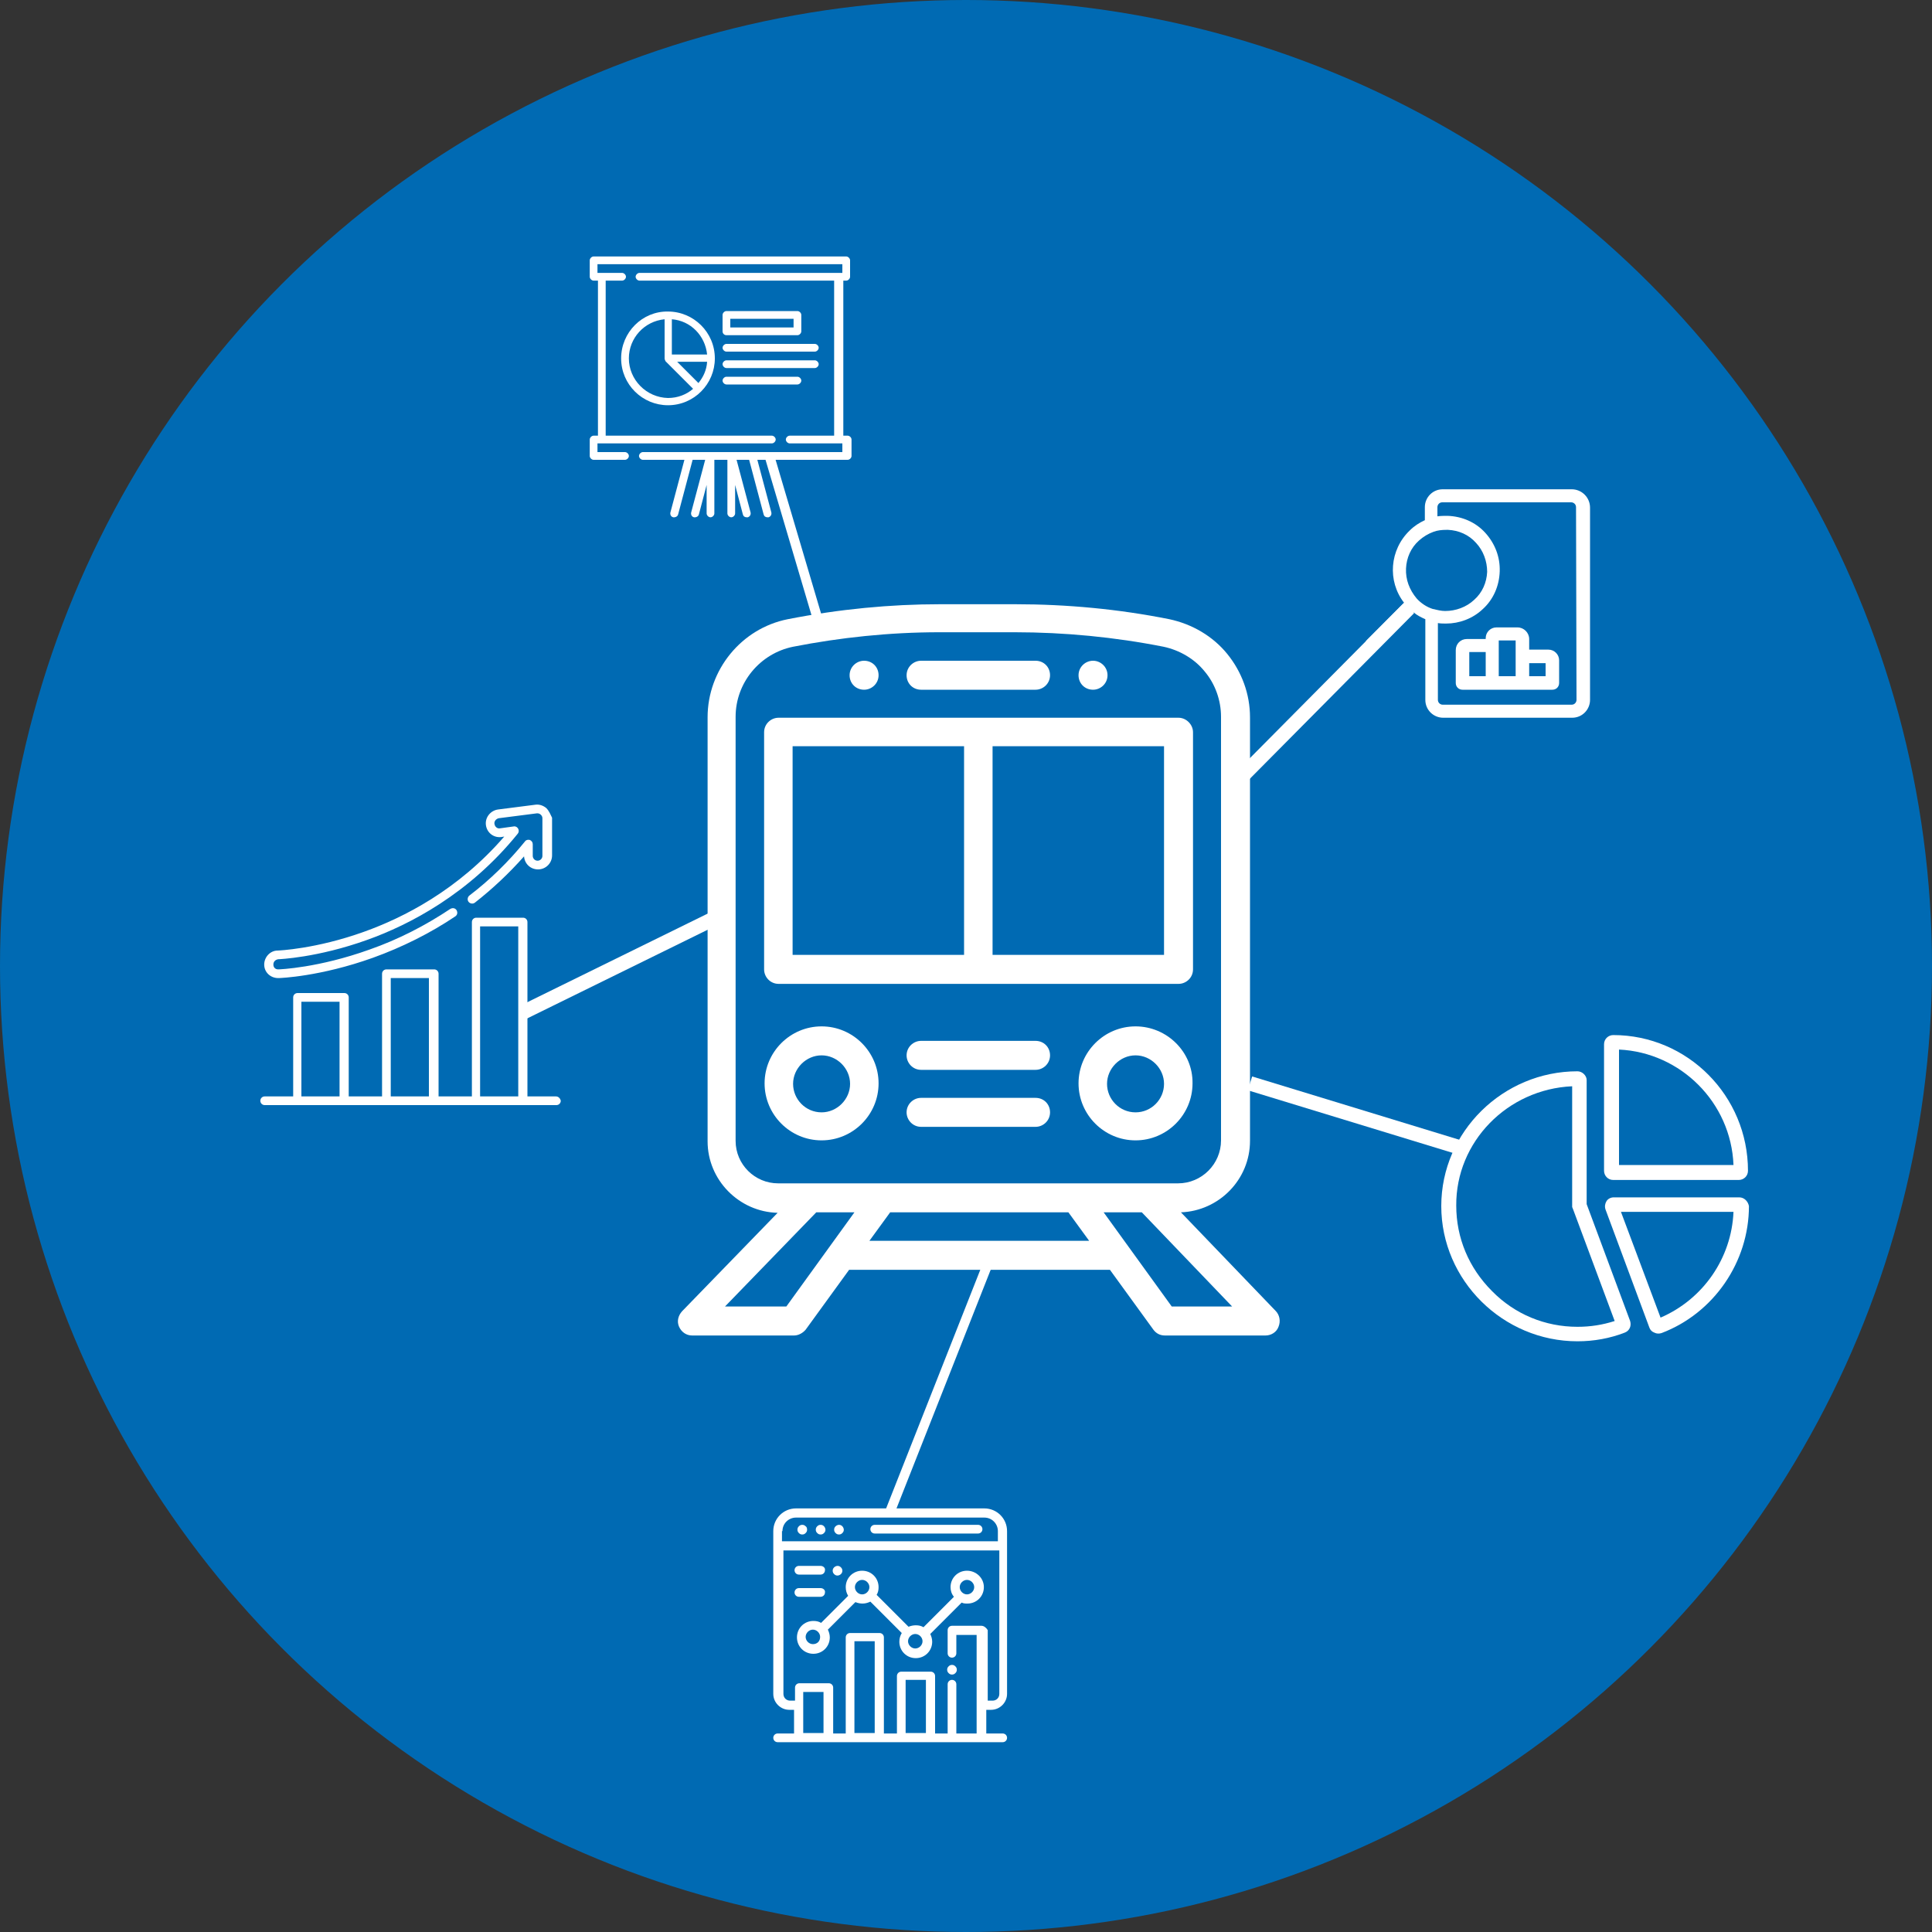 <?xml version="1.0" encoding="utf-8"?>
<!-- Generator: Adobe Illustrator 22.0.0, SVG Export Plug-In . SVG Version: 6.00 Build 0)  -->
<svg version="1.1" id="Layer_1" xmlns="http://www.w3.org/2000/svg" xmlns:xlink="http://www.w3.org/1999/xlink" x="0px" y="0px"
	 viewBox="0 0 400 400" style="enable-background:new 0 0 400 400;" xml:space="preserve">
<rect x="0" y="0" width="400" height="400" fill="#333333" stroke="none"/>
<style type="text/css">
	.st0{fill:#006AB3;}
	.st1{fill:#FFFFFF;}
	.st2{fill:none;stroke:#FFFFFF;stroke-width:3;stroke-miterlimit:10;}
	.st3{fill:none;stroke:#FFFFFF;stroke-width:2;stroke-miterlimit:10;}
</style>
<circle class="st0" cx="200" cy="200" r="200"/>
<g>
	<g>
		<path class="st1" d="M226.3,136.8c-1.6,0-3,1.3-3,3s1.3,3,3,3c1.6,0,3-1.3,3-3S227.9,136.8,226.3,136.8z"/>
	</g>
</g>
<g>
	<g>
		<path class="st1" d="M178.9,136.8c-1.6,0-3,1.3-3,3s1.3,3,3,3c1.6,0,3-1.3,3-3S180.6,136.8,178.9,136.8z"/>
	</g>
</g>
<g>
	<g>
		<path class="st1" d="M264.1,271.4l-19.6-20.4c7.9-0.3,14.3-6.8,14.3-14.8v-87.7c0-4.8-1.7-9.4-4.7-13.1c-3-3.7-7.3-6.2-12-7.2
			c-10.5-2.1-21.2-3.1-31.9-3.1h-15.6c-10.2,0-20.8,1-31.5,3.1c-9.6,1.9-16.6,10.5-16.6,20.3v87.8c0,8,6.5,14.6,14.5,14.8
			l-19.8,20.4c-0.8,0.9-1.1,2.1-0.6,3.2c0.5,1.1,1.5,1.8,2.7,1.8h21.1c0.9,0,1.8-0.5,2.4-1.2l9-12.4h54l9,12.4
			c0.6,0.8,1.4,1.2,2.4,1.2H262c1.2,0,2.3-0.7,2.7-1.8C265.2,273.5,264.9,272.2,264.1,271.4z M152.3,236.2v-87.8
			c0-7,5-13.1,11.9-14.5c9.7-1.9,19.9-3,30.3-3h15.6c10.3,0,20.7,1,30.8,3c3.3,0.7,6.4,2.5,8.5,5.1c2.2,2.6,3.4,6,3.4,9.4v87.7
			c0,4.9-4,8.9-8.9,8.9h-82.8C156.3,245,152.3,241.1,152.3,236.2z M162.8,270.5h-12.7l18.9-19.5h7.9L162.8,270.5z M180,256.9
			l4.3-5.9h36.9l4.3,5.9H180z M242.6,270.5L228.5,251h7.9l18.7,19.5H242.6z"/>
	</g>
</g>
<g>
	<g>
		<path class="st1" d="M244,148.6h-82.8c-1.6,0-3,1.3-3,3v49.1c0,1.6,1.3,3,3,3H244c1.6,0,3-1.3,3-3v-49.1
			C247,150,245.6,148.6,244,148.6z M199.6,197.7h-35.5v-43.2h35.5V197.7z M241,197.7h-35.5v-43.2H241V197.7z"/>
	</g>
</g>
<g>
	<g>
		<path class="st1" d="M214.4,136.8h-23.7c-1.6,0-3,1.3-3,3s1.3,3,3,3h23.7c1.6,0,3-1.3,3-3S216.1,136.8,214.4,136.8z"/>
	</g>
</g>
<g>
	<g>
		<path class="st1" d="M235.1,212.5c-6.5,0-11.8,5.3-11.8,11.8c0,6.5,5.3,11.8,11.8,11.8c6.5,0,11.8-5.3,11.8-11.8
			C247,217.8,241.6,212.5,235.1,212.5z M235.1,230.3c-3.3,0-5.9-2.7-5.9-5.9s2.7-5.9,5.9-5.9s5.9,2.7,5.9,5.9
			S238.4,230.3,235.1,230.3z"/>
	</g>
</g>
<g>
	<g>
		<path class="st1" d="M170.1,212.5c-6.5,0-11.8,5.3-11.8,11.8c0,6.5,5.3,11.8,11.8,11.8c6.5,0,11.8-5.3,11.8-11.8
			C181.9,217.8,176.6,212.5,170.1,212.5z M170.1,230.3c-3.3,0-5.9-2.7-5.9-5.9s2.7-5.9,5.9-5.9s5.9,2.7,5.9,5.9
			S173.3,230.3,170.1,230.3z"/>
	</g>
</g>
<g>
	<g>
		<path class="st1" d="M214.4,215.5h-23.7c-1.6,0-3,1.3-3,3c0,1.6,1.3,3,3,3h23.7c1.6,0,3-1.3,3-3
			C217.4,216.8,216.1,215.5,214.4,215.5z"/>
	</g>
</g>
<g>
	<g>
		<path class="st1" d="M214.4,227.3h-23.7c-1.6,0-3,1.3-3,3c0,1.6,1.3,3,3,3h23.7c1.6,0,3-1.3,3-3
			C217.4,228.6,216.1,227.3,214.4,227.3z"/>
	</g>
</g>
<line class="st2" x1="255.5" y1="162.4" x2="291.7" y2="125.9"/>
<line class="st2" x1="148.8" y1="189.7" x2="108.3" y2="209.6"/>
<line class="st3" x1="204.9" y1="260.7" x2="184.3" y2="312.9"/>
<line class="st2" x1="258.8" y1="224.3" x2="302" y2="237.5"/>
<line class="st3" x1="170.1" y1="130.9" x2="159.3" y2="94.4"/>
<g>
	<g>
		<g>
			<g>
				<path class="st1" d="M335.2,217.3c12.8,0.6,23.2,11,23.7,23.9h-23.7V217.3 M334,214.3c-1,0-1.9,0.8-1.9,1.9v26.2
					c0,1,0.8,1.9,1.9,1.9h26c1,0,1.9-0.8,1.9-1.9C361.9,226.9,349.4,214.3,334,214.3L334,214.3z"/>
			</g>
		</g>
	</g>
	<g>
		<g>
			<g>
				<path class="st1" d="M325.5,224.9v24.5v0.5l0.2,0.5l8.6,23.1c-2.5,0.8-5,1.2-7.7,1.2c-6.7,0-13-2.6-17.7-7.4
					c-4.8-4.8-7.4-11-7.4-17.7C301.4,236.4,312.1,225.5,325.5,224.9 M326.6,221.8c-15.4,0-28.2,12.5-28.2,27.9s12.8,28,28.2,28
					c3.4,0,6.7-0.6,9.8-1.8c1-0.4,1.4-1.4,1.1-2.4l-9-24.2v-25.7C328.5,222.7,327.6,221.8,326.6,221.8L326.6,221.8z"/>
			</g>
		</g>
	</g>
	<g>
		<g>
			<g>
				<path class="st1" d="M358.9,250.9c-0.4,9.6-6.3,18.1-15.1,21.9l-8.2-21.9H358.9 M360.1,247.9h-26c-0.6,0-1.2,0.3-1.5,0.8
					c-0.3,0.5-0.4,1.1-0.2,1.7l9.1,24.5c0.2,0.5,0.5,0.8,1,1c0.2,0.1,0.5,0.2,0.8,0.2c0.2,0,0.4,0,0.7-0.1
					c10.8-4.1,18.1-14.7,18.1-26.3C361.9,248.7,361.1,247.9,360.1,247.9L360.1,247.9z"/>
			</g>
		</g>
	</g>
</g>
<g>
	<g>
		<path class="st1" d="M115.1,227h-5.9v-36.1c0-0.5-0.4-0.9-0.9-0.9h-9.7c-0.5,0-0.9,0.4-0.9,0.9V227h-6.9v-25.4
			c0-0.5-0.4-0.9-0.9-0.9H80c-0.5,0-0.9,0.4-0.9,0.9V227h-6.9v-20.5c0-0.5-0.4-0.9-0.9-0.9h-9.7c-0.5,0-0.9,0.4-0.9,0.9V227h-5.9
			c-0.5,0-0.9,0.4-0.9,0.9s0.4,0.9,0.9,0.9h60.4c0.5,0,0.9-0.4,0.9-0.9C116,227.4,115.6,227,115.1,227z M70.3,227h-7.9v-19.6h7.9
			V227L70.3,227z M88.8,227h-7.9v-24.5h7.9V227z M107.3,227h-7.9v-35.2h7.9V227L107.3,227z"/>
	</g>
</g>
<g>
	<g>
		<path class="st1" d="M113.1,167.3c-0.6-0.5-1.4-0.8-2.2-0.7l-7.8,1c-1.5,0.2-2.7,1.6-2.5,3.2c0.2,1.6,1.6,2.7,3.2,2.5l0.6-0.1
			c-9.6,11.1-20.9,16.8-29,19.7c-10,3.6-17.8,3.9-17.9,3.9c-1.6,0-2.8,1.4-2.8,2.9c0,1.6,1.3,2.8,2.9,2.8c0,0,0.1,0,0.1,0
			c0.3,0,8.6-0.3,19.5-4.2c6.1-2.2,11.9-5.1,17.1-8.6c0.4-0.3,0.5-0.8,0.2-1.3c-0.3-0.4-0.8-0.5-1.3-0.2c-5.1,3.4-10.7,6.3-16.7,8.4
			c-10.6,3.8-18.6,4.1-18.9,4.1l0,0c-0.6,0-1-0.4-1-1c0-0.6,0.4-1,1-1.1c0.1,0,8.1-0.3,18.4-4c8.7-3.1,21.1-9.5,31.2-22
			c0.5-0.6,0-1.6-0.8-1.5l-2.9,0.4c-0.5,0.1-1-0.3-1.1-0.8c-0.2-0.6,0.3-1.2,0.9-1.3l7.8-1c0.6-0.1,1.2,0.4,1.2,1v7.8
			c0,0.6-0.5,1-1,1c-0.6,0-1-0.5-1-1v-2.4c0-0.4-0.2-0.7-0.6-0.9c-0.4-0.1-0.8,0-1,0.3c-3.4,4.2-7.3,8-11.5,11.2
			c-0.4,0.3-0.5,0.9-0.2,1.3s0.9,0.5,1.3,0.2c3.7-2.9,7.1-6.1,10.2-9.6c0.1,1.5,1.3,2.7,2.9,2.7c1.6,0,2.9-1.3,2.9-2.9v-7.8
			C114,168.7,113.7,167.9,113.1,167.3z"/>
	</g>
</g>
<g>
	<g>
		<path class="st1" d="M150.4,69.4h14.7c0.4,0,0.8-0.4,0.8-0.8v-3.4c0-0.4-0.4-0.8-0.8-0.8h-14.7c-0.4,0-0.8,0.4-0.8,0.8v3.4
			C149.6,69.1,150,69.4,150.4,69.4z M151.2,66h13.1v1.8h-13.1V66z"/>
		<path class="st1" d="M150.4,72.8h18.3c0.4,0,0.8-0.4,0.8-0.8s-0.4-0.8-0.8-0.8h-18.3c-0.4,0-0.8,0.4-0.8,0.8S150,72.8,150.4,72.8
			L150.4,72.8z"/>
		<path class="st1" d="M150.4,76.2h18.3c0.4,0,0.8-0.4,0.8-0.8s-0.4-0.8-0.8-0.8h-18.3c-0.4,0-0.8,0.4-0.8,0.8S150,76.2,150.4,76.2
			L150.4,76.2z"/>
		<path class="st1" d="M150.4,79.6h14.7c0.4,0,0.8-0.4,0.8-0.8s-0.4-0.8-0.8-0.8h-14.7c-0.4,0-0.8,0.4-0.8,0.8S150,79.6,150.4,79.6z
			"/>
		<path class="st1" d="M128.6,74.2c0,5.4,4.4,9.7,9.7,9.7c5.4,0,9.7-4.4,9.7-9.7c0-5.4-4.4-9.7-9.7-9.7
			C133,64.4,128.6,68.8,128.6,74.2z M144.6,79.3l-4.4-4.4h6.2C146.3,76.6,145.6,78.1,144.6,79.3z M130.2,74.2c0-4.2,3.2-7.7,7.4-8.1
			v8.1c0,0.2,0.1,0.4,0.2,0.6c0,0,0,0,0,0l5.7,5.7c-1.4,1.2-3.2,1.9-5.2,1.9C133.8,82.3,130.2,78.6,130.2,74.2L130.2,74.2z
			 M146.4,73.4h-7.3v-7.3C143,66.4,146,69.5,146.4,73.4L146.4,73.4z"/>
		<path class="st1" d="M175.2,58.1c0.4,0,0.8-0.4,0.8-0.8v-3.4c0-0.4-0.4-0.8-0.8-0.8h-52.3c-0.4,0-0.8,0.4-0.8,0.8v3.4
			c0,0.4,0.4,0.8,0.8,0.8h0.9v32.1h-0.9c-0.4,0-0.8,0.4-0.8,0.8v3.4c0,0.4,0.4,0.8,0.8,0.8h6.5c0.4,0,0.8-0.4,0.8-0.8
			c0-0.4-0.4-0.8-0.8-0.8h-5.7v-1.8h36.1c0.4,0,0.8-0.4,0.8-0.8c0-0.4-0.4-0.8-0.8-0.8h-34.4V58.1h3.4c0.4,0,0.8-0.4,0.8-0.8
			s-0.4-0.8-0.8-0.8h-5.1v-1.8h50.7v1.8h-42c-0.4,0-0.8,0.4-0.8,0.8s0.4,0.8,0.8,0.8h40.3v32.1h-9.2c-0.4,0-0.8,0.4-0.8,0.8
			c0,0.4,0.4,0.8,0.8,0.8h10.9v1.8h-41.3c-0.4,0-0.8,0.4-0.8,0.8c0,0.4,0.4,0.8,0.8,0.8h8.6l-2.9,10.9c-0.1,0.4,0.1,0.9,0.6,1
			c0.1,0,0.1,0,0.2,0c0.3,0,0.7-0.2,0.8-0.6l3-11.3h2.6l-2.9,10.9c-0.1,0.4,0.1,0.9,0.6,1c0.1,0,0.1,0,0.2,0c0.3,0,0.7-0.2,0.8-0.6
			l1.6-6.1v5.9c0,0.4,0.4,0.8,0.8,0.8s0.8-0.4,0.8-0.8V95.2h2.7v11.1c0,0.4,0.4,0.8,0.8,0.8s0.8-0.4,0.8-0.8v-5.9l1.6,6.1
			c0.1,0.4,0.4,0.6,0.8,0.6c0.1,0,0.1,0,0.2,0c0.4-0.1,0.7-0.5,0.6-1l-2.9-10.9h2.6l3,11.3c0.1,0.4,0.4,0.6,0.8,0.6
			c0.1,0,0.1,0,0.2,0c0.4-0.1,0.7-0.5,0.6-1l-2.9-10.9h18.7c0.4,0,0.8-0.4,0.8-0.8V91c0-0.4-0.4-0.8-0.8-0.8h-0.9V58.1L175.2,58.1z"
			/>
	</g>
</g>
<g>
	<path class="st1" d="M325.4,101.3h-26.7c-2.1,0-3.7,1.7-3.7,3.7l0,2.7c-1.1,0.5-2.2,1.2-3.1,2.1c-4.2,4-4.7,10.5-1.2,15l-7.7,7.7
		c-0.5,0.5-0.5,1.4,0,2c0.3,0.3,0.6,0.4,1,0.4s0.7-0.1,1-0.4l7.7-7.7c0.7,0.6,1.5,1,2.4,1.4v16.7c0,2.1,1.7,3.7,3.7,3.7h26.7
		c2.1,0,3.7-1.7,3.7-3.7v-39.8C329.2,103,327.5,101.3,325.4,101.3L325.4,101.3z M291.1,117.7c0.1-2.2,1-4.3,2.7-5.8
		c0.9-0.8,1.9-1.4,3-1.8c0,0,0,0,0,0c0.8-0.3,1.7-0.4,2.7-0.4c0.1,0,0.2,0,0.3,0c2.2,0.1,4.3,1,5.8,2.7c1.5,1.6,2.3,3.8,2.3,6
		c-0.1,2.2-1,4.3-2.7,5.8c-1.6,1.5-3.8,2.3-6,2.3c-0.8,0-1.6-0.2-2.4-0.4c0,0,0,0-0.1,0c-1.3-0.4-2.5-1.2-3.4-2.2
		C291.8,122.1,291,120,291.1,117.7L291.1,117.7z M326.4,144.9c0,0.5-0.4,1-1,1h-26.7c-0.5,0-1-0.4-1-1V129c0.6,0.1,1.1,0.1,1.7,0.1
		c2.7,0,5.5-1,7.6-3c2.2-2,3.4-4.8,3.5-7.8c0.1-3-1-5.8-3-8c-2-2.2-4.8-3.4-7.8-3.5c-0.7,0-1.4,0-2.1,0.1l0-1.9c0-0.5,0.4-1,1-1
		h26.7c0.5,0,1,0.4,1,1L326.4,144.9L326.4,144.9z"/>
	<path class="st1" d="M321.4,142.8c0.8,0,1.4-0.6,1.4-1.4v-4.7c0-1.2-1-2.2-2.2-2.2h-4v-2.2c0-1.3-1.1-2.4-2.4-2.4h-4.4
		c-1.2,0-2.2,1-2.2,2.2v0.2h-3.9c-1.3,0-2.3,1-2.3,2.3v6.8c0,0.8,0.6,1.4,1.4,1.4L321.4,142.8L321.4,142.8z M307.6,140h-3.4V135h3.4
		V140z M310.3,132.6h3.5v7.4h-3.5V132.6z M320,140h-3.4v-2.7h3.4V140z"/>
</g>
<g>
	<g>
		<path class="st1" d="M205.2,354c1.8,0,3.3-1.5,3.3-3.3V317c0-2.6-2.1-4.7-4.7-4.7h-39c-2.6,0-4.7,2.1-4.7,4.7v33.7
			c0,1.8,1.5,3.3,3.3,3.3h1v4.9H161c-0.5,0-0.9,0.4-0.9,0.9c0,0.5,0.4,0.9,0.9,0.9h46.6c0.5,0,0.9-0.4,0.9-0.9
			c0-0.5-0.4-0.9-0.9-0.9h-3.4V354H205.2z M162,317c0-1.6,1.3-2.8,2.8-2.8h39c1.6,0,2.8,1.3,2.8,2.8v2.1h-44.6c0,0-0.1,0-0.1,0V317z
			 M170.5,358.8h-4.2v-8.5h4.2V358.8z M181.1,358.8h-4.2v-19h4.2V358.8z M191.7,358.8h-4.2v-11h4.2V358.8z M203.2,336.6h-6.1
			c-0.5,0-0.9,0.4-0.9,0.9v4.8c0,0.5,0.4,0.9,0.9,0.9s0.9-0.4,0.9-0.9v-3.8h4.2v20.4h-4.2v-10.2c0-0.5-0.4-0.9-0.9-0.9
			s-0.9,0.4-0.9,0.9v10.2h-2.6v-11.9c0-0.5-0.4-0.9-0.9-0.9h-6.1c-0.5,0-0.9,0.4-0.9,0.9v11.9H183v-19.9c0-0.5-0.4-0.9-0.9-0.9H176
			c-0.5,0-0.9,0.4-0.9,0.9v19.9h-2.6v-9.5c0-0.5-0.4-0.9-0.9-0.9h-6.1c-0.5,0-0.9,0.4-0.9,0.9v2.7h-1c-0.8,0-1.4-0.6-1.4-1.4V321
			c0,0,0.1,0,0.1,0h44.6v29.7c0,0.8-0.6,1.4-1.4,1.4h-1v-14.6C204.2,337,203.7,336.6,203.2,336.6z"/>
	</g>
</g>
<g>
	<g>
		<path class="st1" d="M202.5,315.7h-21.4c-0.5,0-0.9,0.4-0.9,0.9c0,0.5,0.4,0.9,0.9,0.9h21.4c0.5,0,0.9-0.4,0.9-0.9
			C203.4,316.1,203,315.7,202.5,315.7z"/>
	</g>
</g>
<g>
	<g>
		<path class="st1" d="M170.6,316c-0.2-0.2-0.4-0.3-0.7-0.3s-0.5,0.1-0.7,0.3c-0.2,0.2-0.3,0.4-0.3,0.7s0.1,0.5,0.3,0.7
			c0.2,0.2,0.4,0.3,0.7,0.3s0.5-0.1,0.7-0.3c0.2-0.2,0.3-0.4,0.3-0.7S170.7,316.1,170.6,316z"/>
	</g>
</g>
<g>
	<g>
		<path class="st1" d="M166.8,316c-0.2-0.2-0.4-0.3-0.7-0.3s-0.5,0.1-0.7,0.3c-0.2,0.2-0.3,0.4-0.3,0.7s0.1,0.5,0.3,0.7
			c0.2,0.2,0.4,0.3,0.7,0.3s0.5-0.1,0.7-0.3c0.2-0.2,0.3-0.4,0.3-0.7S167,316.1,166.8,316z"/>
	</g>
</g>
<g>
	<g>
		<path class="st1" d="M174.4,316c-0.2-0.2-0.4-0.3-0.7-0.3c-0.2,0-0.5,0.1-0.7,0.3c-0.2,0.2-0.3,0.4-0.3,0.7s0.1,0.5,0.3,0.7
			c0.2,0.2,0.4,0.3,0.7,0.3s0.5-0.1,0.7-0.3c0.2-0.2,0.3-0.4,0.3-0.7S174.5,316.1,174.4,316z"/>
	</g>
</g>
<g>
	<g>
		<path class="st1" d="M197.8,345c-0.2-0.2-0.4-0.3-0.7-0.3s-0.5,0.1-0.7,0.3c-0.2,0.2-0.3,0.4-0.3,0.7s0.1,0.5,0.3,0.7
			c0.2,0.2,0.4,0.3,0.7,0.3s0.5-0.1,0.7-0.3s0.3-0.4,0.3-0.7C198.1,345.4,198,345.2,197.8,345z"/>
	</g>
</g>
<g>
	<g>
		<path class="st1" d="M200.2,325.2c-1.9,0-3.4,1.5-3.4,3.4c0,0.7,0.2,1.4,0.7,2l-6.3,6.3c-0.5-0.3-1-0.4-1.6-0.4
			c-0.5,0-1,0.1-1.5,0.3l-6.6-6.6c0.3-0.5,0.4-1,0.4-1.6c0-1.9-1.5-3.4-3.4-3.4c-1.9,0-3.4,1.5-3.4,3.4c0,0.7,0.2,1.3,0.5,1.8
			l-5.6,5.6c-0.5-0.3-1-0.4-1.6-0.4c-1.9,0-3.4,1.5-3.4,3.4c0,1.9,1.5,3.4,3.4,3.4s3.4-1.5,3.4-3.4c0-0.6-0.2-1.2-0.4-1.6l5.7-5.7
			c0.5,0.2,1,0.3,1.5,0.3c0.6,0,1.2-0.2,1.6-0.4l6.5,6.5c-0.3,0.5-0.5,1.1-0.5,1.8c0,1.9,1.5,3.4,3.4,3.4s3.4-1.5,3.4-3.4
			c0-0.6-0.2-1.2-0.4-1.6l6.5-6.5c0.4,0.2,0.8,0.2,1.2,0.2c1.9,0,3.4-1.5,3.4-3.4S202.1,325.2,200.2,325.2z M168.3,340.4
			c-0.8,0-1.5-0.7-1.5-1.5c0-0.8,0.7-1.5,1.5-1.5s1.5,0.7,1.5,1.5C169.8,339.8,169.2,340.4,168.3,340.4z M178.5,330.1
			c-0.8,0-1.5-0.7-1.5-1.5s0.7-1.5,1.5-1.5s1.5,0.7,1.5,1.5S179.3,330.1,178.5,330.1z M189.5,341.3c-0.8,0-1.5-0.7-1.5-1.5
			s0.7-1.5,1.5-1.5c0.8,0,1.5,0.7,1.5,1.5S190.3,341.3,189.5,341.3z M200.2,330.1c-0.8,0-1.5-0.7-1.5-1.5s0.7-1.5,1.5-1.5
			s1.5,0.7,1.5,1.5S201,330.1,200.2,330.1z"/>
	</g>
</g>
<g>
	<g>
		<path class="st1" d="M174.1,324.5c-0.2-0.2-0.4-0.3-0.7-0.3c-0.2,0-0.5,0.1-0.7,0.3c-0.2,0.2-0.3,0.4-0.3,0.7s0.1,0.5,0.3,0.7
			c0.2,0.2,0.4,0.3,0.7,0.3c0.2,0,0.5-0.1,0.7-0.3c0.2-0.2,0.3-0.4,0.3-0.7S174.3,324.7,174.1,324.5z"/>
	</g>
</g>
<g>
	<g>
		<path class="st1" d="M169.9,324.2h-4.5c-0.5,0-0.9,0.4-0.9,0.9c0,0.5,0.4,0.9,0.9,0.9h4.5c0.5,0,0.9-0.4,0.9-0.9
			C170.9,324.6,170.4,324.2,169.9,324.2z"/>
	</g>
</g>
<g>
	<g>
		<path class="st1" d="M169.9,328.8h-4.5c-0.5,0-0.9,0.4-0.9,0.9c0,0.5,0.4,0.9,0.9,0.9h4.5c0.5,0,0.9-0.4,0.9-0.9
			C170.9,329.2,170.4,328.8,169.9,328.8z"/>
	</g>
</g>
</svg>
